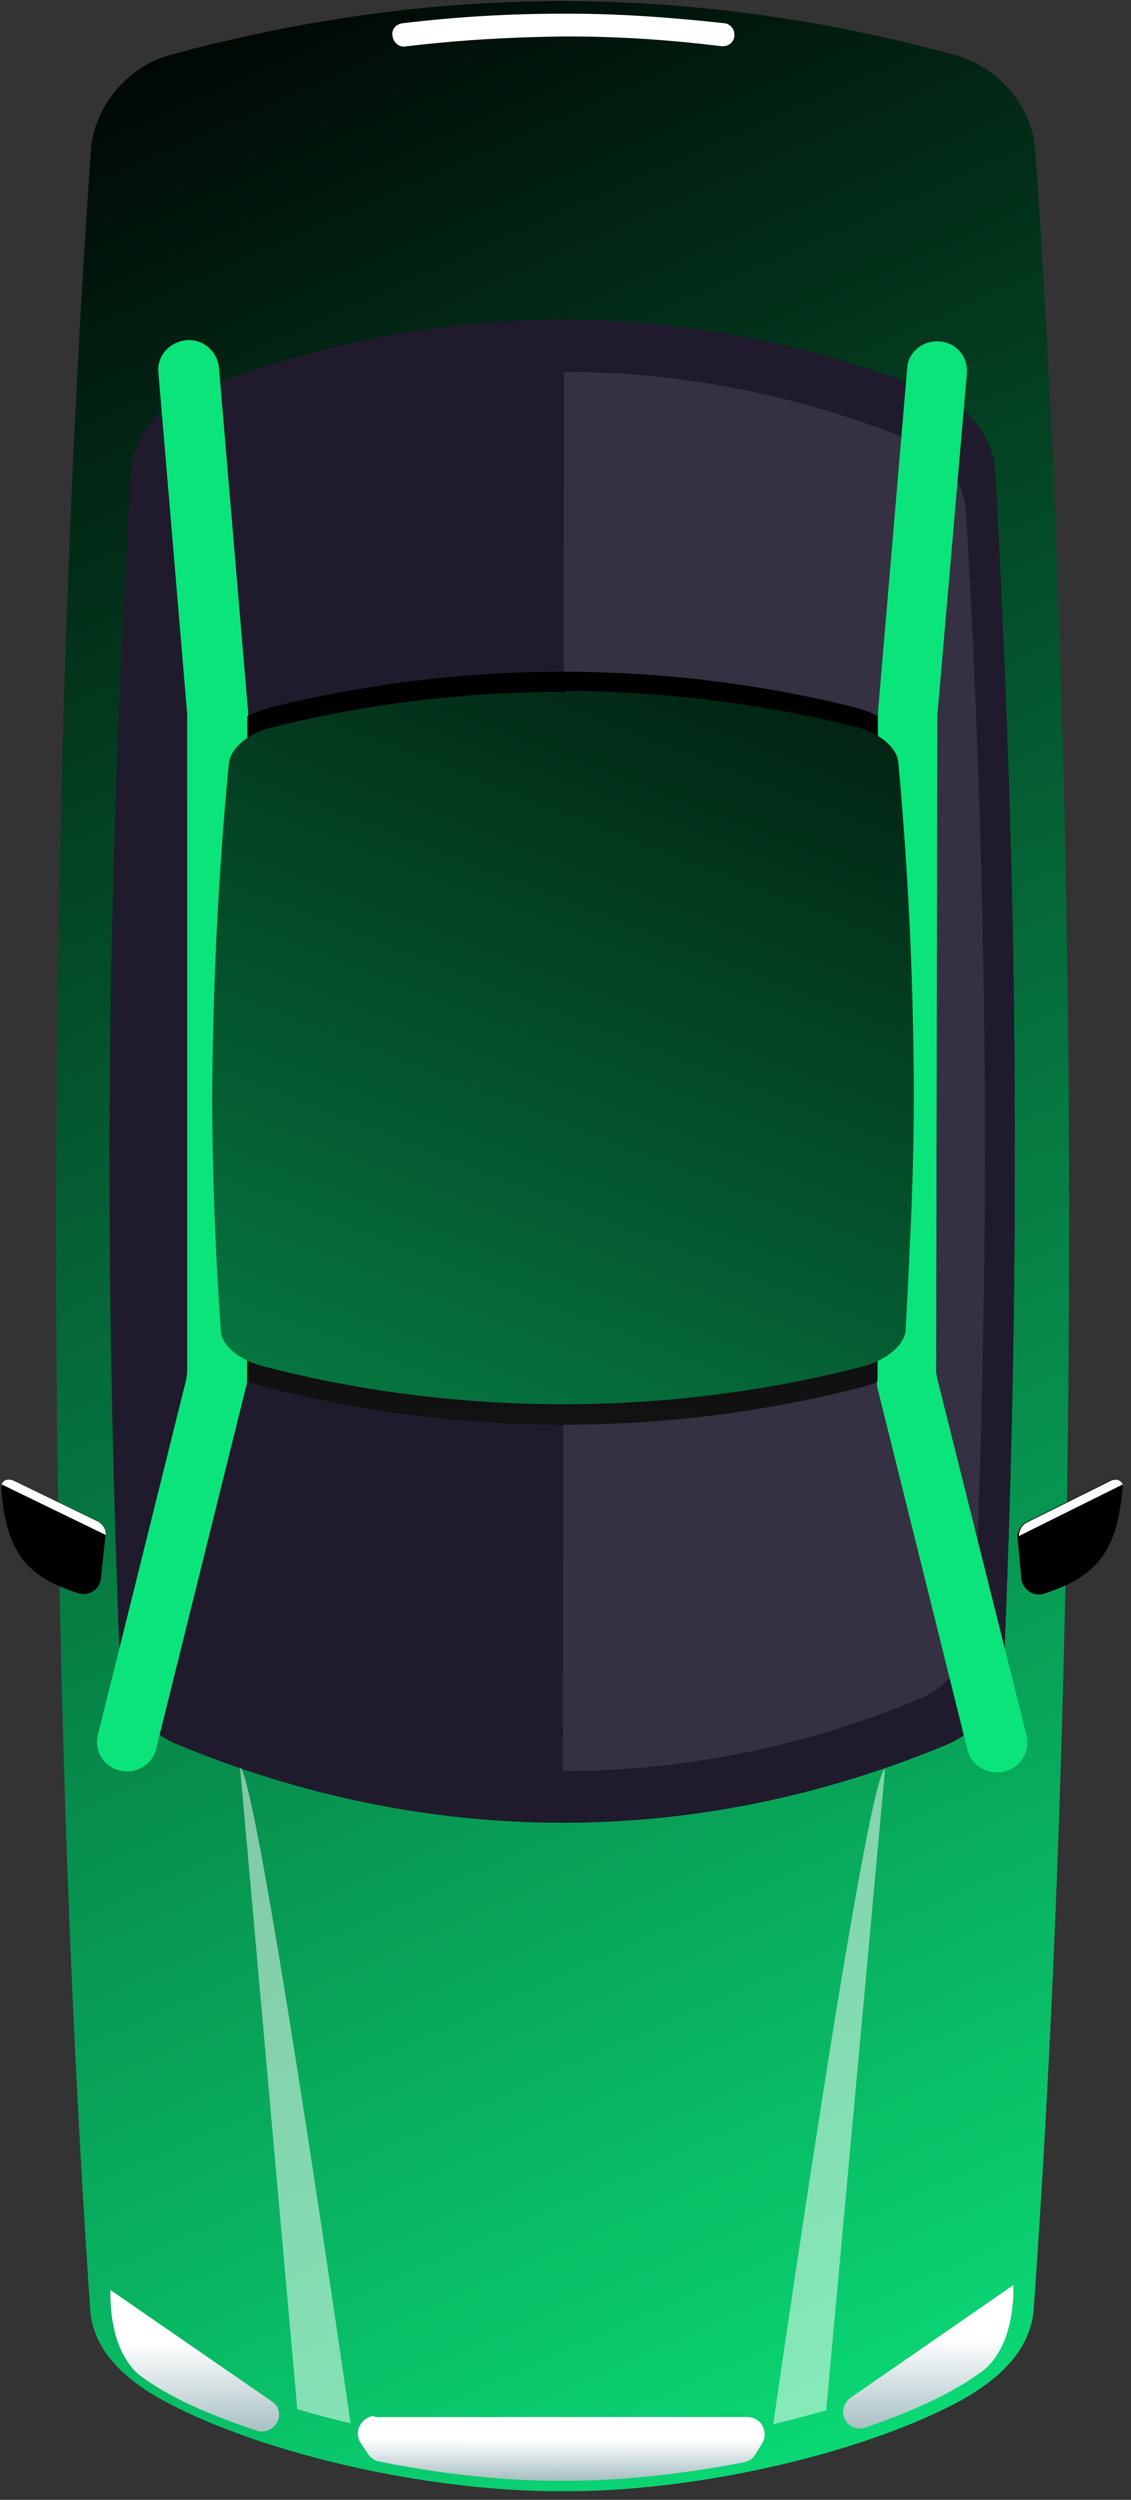 <?xml version="1.0" encoding="UTF-8" standalone="no"?>
<svg
   fill="none"
   viewBox="0 0 81 179"
   version="1.1"
   id="svg1224"
   sodipodi:docname="car.svg"
   inkscape:version="1.1.2 (0a00cf5339, 2022-02-04)"
   xmlns:inkscape="http://www.inkscape.org/namespaces/inkscape"
   xmlns:sodipodi="http://sodipodi.sourceforge.net/DTD/sodipodi-0.dtd"
   xmlns:xlink="http://www.w3.org/1999/xlink"
   xmlns="http://www.w3.org/2000/svg"
   xmlns:svg="http://www.w3.org/2000/svg">
  <rect x="0" y="0" width="81" height="179" fill="#333333" stroke="none"/>
  <sodipodi:namedview
     id="namedview1226"
     pagecolor="#ffffff"
     bordercolor="#999999"
     borderopacity="1"
     inkscape:pageshadow="0"
     inkscape:pageopacity="0"
     inkscape:pagecheckerboard="0"
     showgrid="false"
     inkscape:zoom="3.8100559"
     inkscape:cx="36.219941"
     inkscape:cy="47.89956"
     inkscape:window-width="1900"
     inkscape:window-height="1035"
     inkscape:window-x="10"
     inkscape:window-y="35"
     inkscape:window-maximized="1"
     inkscape:current-layer="svg1224" />
  <path
     d="m68.369 172.12c-7.027 3.658-18.725 6.333-28.141 6.259-9.461 0.047-21.132-2.614-28.158-6.289-2.868-1.505-5.426-3.652-5.609-6.733-3.266-47.431-3.271-107.2 0.055-154.67 0.233-3.07 2.622-5.917 5.66-6.751 9.261-2.518 18.717-3.869 28.156-3.855 9.438 0.013 18.881 1.331 28.144 3.885 3.093 0.899 5.426 3.652 5.671 6.755 3.244 47.491 3.248 107.26-0.117 154.65-0.255 3.13-2.789 5.24-5.66 6.751z"
     clip-rule="evenodd"
     fill="url(#f)"
     fill-rule="evenodd"
     id="path1160"
     style="fill:url(#linearGradient1523);fill-opacity:1" />
  <path
     d="m26.387 173.1c-0.674 0.307-0.967 1.094-0.591 1.776l0.538 0.81c0.179 0.269 0.443 0.501 0.836 0.572 4.362 0.873 8.921 1.405 13.059 1.376 4.116 0.03 8.642-0.477 13.011-1.316 0.376-0.071 0.652-0.247 0.826-0.527l0.523-0.841c0.371-0.622 0.125-1.464-0.532-1.767-0.185-0.066-0.309-0.11-0.516-0.116l-26.653 6e-3c-0.163-0.127-0.331-0.05-0.5 0.027z"
     fill="url(#e)"
     id="path1162" />
  <path
     d="m73.492 108.99 5.895-2.933c0.612-0.333 1.118-0.016 0.99 0.695-0.415 4.255-1.741 6.124-5.612 7.366-0.711 0.23-1.502-0.257-1.619-1.055l-0.286-3.128c0.075-0.386 0.296-0.789 0.632-0.945z"
     fill="#5D3CF2"
     id="path1164"
     style="fill:#000000" />
  <path
     d="m80.409 106.29c-0.154-0.33-0.523-0.461-0.967-0.205l-5.903 2.936c-0.337 0.156-0.558 0.56-0.572 0.968l7.442-3.699z"
     fill="#FD5631"
     id="path1166"
     style="fill:#ffffff" />
  <path
     d="m7.028 108.93-5.9-2.849c-0.592-0.279-1.121 0.017-1.019 0.674 0.352 4.263 1.679 6.113 5.477 7.321 0.738 0.262 1.566-0.273 1.633-1.008l0.335-3.124c0.037-0.469-0.179-0.822-0.526-1.014z"
     fill="#5D3CF2"
     id="path1168"
     style="fill:#000000" />
  <path
     d="m0.12 106.29c0.137-0.368 0.515-0.442 0.985-0.206l5.915 2.867c0.347 0.192 0.564 0.547 0.55 0.958l-7.45-3.619z"
     fill="#FD5631"
     id="path1170"
     style="fill:#ffffff" />
  <path
     d="m72.674 83.672c0.054-16.499-0.477-32.932-1.405-49.987-0.105-2.162-1.827-4.491-4.066-5.428-17.49-7.139-36.22-7.182-53.784-0.022-2.23 0.917-3.916 3.193-4.042 5.41-0.986 17.125-1.534 33.448-1.525 49.968-0.005 11.856 0.283 23.679 0.75 35.771 0.105 2.163 1.742 4.529 3.982 5.467 17.978 7.518 37.27 7.556 55.238 0.062 2.23-0.917 3.939-3.254 4.064-5.471 0.51-12.086 0.784-23.914 0.789-35.769z"
     fill="url(#d)"
     id="path1172" />
  <path
     d="m72.674 83.672c0.054-16.499-0.477-32.932-1.405-49.987-0.105-2.162-1.827-4.491-4.066-5.428-17.49-7.139-36.22-7.182-53.784-0.022-2.23 0.917-3.916 3.193-4.042 5.41-0.986 17.125-1.534 33.448-1.525 49.968-0.005 11.856 0.283 23.679 0.75 35.771 0.105 2.163 1.742 4.529 3.982 5.467 17.978 7.518 37.27 7.556 55.238 0.062 2.23-0.917 3.939-3.254 4.064-5.471 0.51-12.086 0.784-23.914 0.789-35.769z"
     fill="#1F1B2D"
     id="path1174" />
  <path
     d="m55.377 173.58c1.297-0.291 2.555-0.664 3.791-0.977l4.217-45.922c-1.32 0.351-8.008 46.899-8.008 46.899zm-38.185-47.02 4.098 45.946c1.257 0.381 2.476 0.679 3.817 1.021 0 0-6.681-46.526-7.916-46.967z"
     fill="#FD5631"
     opacity=".5"
     id="path1176"
     style="fill:#ffffff" />
  <path
     d="m70.485 83.168c0.002-15.42-0.44-30.588-1.358-46.543-0.088-2.019-1.67-4.16-3.786-5.053-16.339-6.659-33.762-6.646-50.084-3e-3 -2.061 0.84-3.641 3.017-3.761 5.031-0.951 15.904-1.386 31.17-1.427 46.508 0.019 11.041 0.245 22.088 0.696 33.284 0.088 2.019 1.647 4.221 3.763 5.114 16.704 6.995 34.665 7.037 51.415-2e-3 2.084-0.9 3.663-3.077 3.783-5.091 0.442-11.151 0.755-22.142 0.758-33.244z"
     fill="#1F1B2D"
     id="path1178" />
  <path
     d="m65.983 121.59c2.084-0.901 3.663-3.078 3.783-5.092 0.487-11.272 0.738-22.285 0.781-33.305 2e-3 -15.42-0.44-30.588-1.358-46.543-0.088-2.019-1.67-4.16-3.786-5.053-8.139-3.319-16.616-4.976-25.015-4.961l-0.064 100.18c8.607-0.01 17.284-1.708 25.658-5.227z"
     fill="#fff"
     opacity=".1"
     id="path1180" />
  <path
     d="m13.641 78.209c0.006-7.537 0.389-15.145 1.16-23.232 0.181-1.991 2.081-3.712 4.698-4.353 13.63-3.356 27.976-3.371 41.622-0.004 2.622 0.662 4.507 2.364 4.679 4.345 0.768 8.088 1.154 15.697 1.148 23.234 0.012 5.419-0.183 10.832-0.621 16.707-0.12 2.013-2.019 3.734-4.658 4.436-13.99 3.569-28.751 3.574-42.723-0.046-2.622-0.662-4.484-2.424-4.656-4.405-0.455-5.92-0.614-11.322-0.648-16.681z"
     fill="url(#c)"
     id="path1182" />
  <path
     d="m62.814 99.271 6.474 26.027c0.28 1.128 1.425 1.811 2.638 1.559 1.151-0.274 1.849-1.395 1.591-2.584l-6.384-25.515c-0.017-0.143-0.073-0.369-0.089-0.512l0.085-46.85c0.022-0.06-0.017-0.143 0.006-0.203l2.11-24.469c0.096-1.199-0.79-2.201-1.952-2.274-1.224-0.095-2.247 0.774-2.321 1.913l-2.093 24.612c-0.022 0.06 0.017 0.143-0.006 0.203l-0.024 47.626c-0.045 0.121-0.051 0.325-0.034 0.468zm-45.034-48.164-2.101-24.808c-0.134-1.144-1.127-2.047-2.357-1.938-1.168 0.131-2.09 1.104-1.978 2.309l2.067 24.522c-0.022 0.06 0.017 0.143-0.006 0.204l-1e-3 46.812c0.017 0.143-0.051 0.325-0.057 0.528l-6.339 25.494c-0.282 1.133 0.414 2.272 1.57 2.548s2.319-0.405 2.601-1.538l6.457-26c0.068-0.181 0.051-0.325 0.057-0.528l0.018-47.422c0.084-0.038 0.045-0.121 0.068-0.181z"
     fill="#FD5631"
     id="path1184"
     style="fill:#0be47b;fill-opacity:1" />
  <path
     d="m40.304 2.611c3.784-0.019 7.54 0.226 11.352 0.697 0.539 0.055 0.966-0.34 0.938-0.83 0.011-0.407-0.331-0.803-0.746-0.815-3.896-0.432-7.714-0.7-11.498-0.681-3.846-0.003-7.636 0.219-11.517 0.684-0.438 0.049-0.781 0.406-0.731 0.836 0.028 0.49 0.432 0.908 0.954 0.821 3.734-0.448 7.524-0.67 11.247-0.711z"
     fill="#fff"
     id="path1186" />
  <path
     d="m70.522 169.66c1.456-1.28 2.095-3.541 2.056-6.042l-11.683 8.087c-0.192 0.139-0.345 0.361-0.436 0.605-0.343 0.915 0.56 1.857 1.527 1.509 3.364-1.156 6.296-2.466 8.536-4.159zm-52.154 4.377c0.924 0.328 1.889-0.573 1.548-1.524-0.055-0.226-0.255-0.435-0.479-0.584l-11.529-7.956c-0.045 2.54 0.585 4.767 1.996 6.027 2.166 1.666 5.115 2.919 8.463 4.037z"
     fill="url(#b)"
     id="path1188" />
  <path
     d="m65.18 88.804c0.171-3.527 0.272-7.02 0.268-10.523-0.027-7.823-0.368-15.553-1.114-23.701-0.095-1.062-1.374-2.136-3.108-2.55-6.793-1.673-13.816-2.537-20.801-2.564v0.073c-7.05-6e-3 -14.102 0.841-20.906 2.535-1.758 0.4-3.017 1.527-3.13 2.583-0.77 8.086-1.137 15.838-1.194 23.699 0.006 5.622 0.221 11.251 0.62 16.945 0.033 1.04 1.374 2.136 3.108 2.55 13.91 3.598 28.879 3.6 42.807 0.008 1.78-0.461 3.017-1.527 3.13-2.583 0.117-2.172 0.228-4.326 0.319-6.471z"
     clip-rule="evenodd"
     fill="url(#a)"
     fill-rule="evenodd"
     id="path1190"
     style="fill-opacity:1;fill:url(#linearGradient2107)" />
  <defs
     id="defs1222">
    <linearGradient
       inkscape:collect="always"
       id="linearGradient1521">
      <stop
         style="stop-color:#000000;stop-opacity:1;"
         offset="0"
         id="stop1517" />
      <stop
         style="stop-color:#0be47b;stop-opacity:1"
         offset="1"
         id="stop1519" />
    </linearGradient>
    <linearGradient
       id="f"
       x1="4.016"
       x2="146.28"
       y1="178.39"
       y2="60.799"
       gradientUnits="userSpaceOnUse">
      <stop
         stop-color="#5D3CF2"
         offset="0"
         id="stop1192" />
      <stop
         stop-color="#FD5631"
         offset="1"
         id="stop1194" />
    </linearGradient>
    <linearGradient
       id="e"
       x1="40.225"
       x2="40.222"
       y1="174.7"
       y2="179.86"
       gradientUnits="userSpaceOnUse">
      <stop
         stop-color="#fff"
         offset="0"
         id="stop1197" />
      <stop
         stop-color="#628E93"
         offset="1"
         id="stop1199" />
    </linearGradient>
    <linearGradient
       id="d"
       x1="40.238"
       x2="40.308"
       y1="150.09"
       y2="24.325"
       gradientUnits="userSpaceOnUse">
      <stop
         stop-color="#151515"
         offset="0"
         id="stop1202" />
      <stop
         offset="1"
         id="stop1204" />
    </linearGradient>
    <linearGradient
       id="c"
       x1="40.261"
       x2="40.297"
       y1="111.78"
       y2="48.784"
       gradientUnits="userSpaceOnUse">
      <stop
         stop-color="#151515"
         offset="0"
         id="stop1207" />
      <stop
         offset="1"
         id="stop1209" />
    </linearGradient>
    <linearGradient
       id="b"
       x1="40.216"
       x2="40.275"
       y1="167.63"
       y2="179.13"
       gradientUnits="userSpaceOnUse">
      <stop
         stop-color="#fff"
         offset="0"
         id="stop1212" />
      <stop
         stop-color="#628E93"
         offset="1"
         id="stop1214" />
    </linearGradient>
    <linearGradient
       id="a"
       x1="15.195"
       x2="48.413"
       y1="100.55"
       y2="34.172"
       gradientUnits="userSpaceOnUse"
       xlink:href="#linearGradient1521">
      <stop
         stop-color="#5D3CF2"
         offset="0"
         id="stop1217" />
      <stop
         stop-color="#FD5631"
         offset="1"
         id="stop1219" />
    </linearGradient>
    <linearGradient
       inkscape:collect="always"
       xlink:href="#linearGradient1521"
       id="linearGradient1523"
       x1="1.187"
       y1="1.368"
       x2="79.776"
       y2="178.043"
       gradientUnits="userSpaceOnUse" />
    <linearGradient
       inkscape:collect="always"
       xlink:href="#linearGradient1521"
       id="linearGradient2107"
       x1="60.07"
       y1="24.266"
       x2="1.383"
       y2="175.193"
       gradientUnits="userSpaceOnUse" />
  </defs>
</svg>
